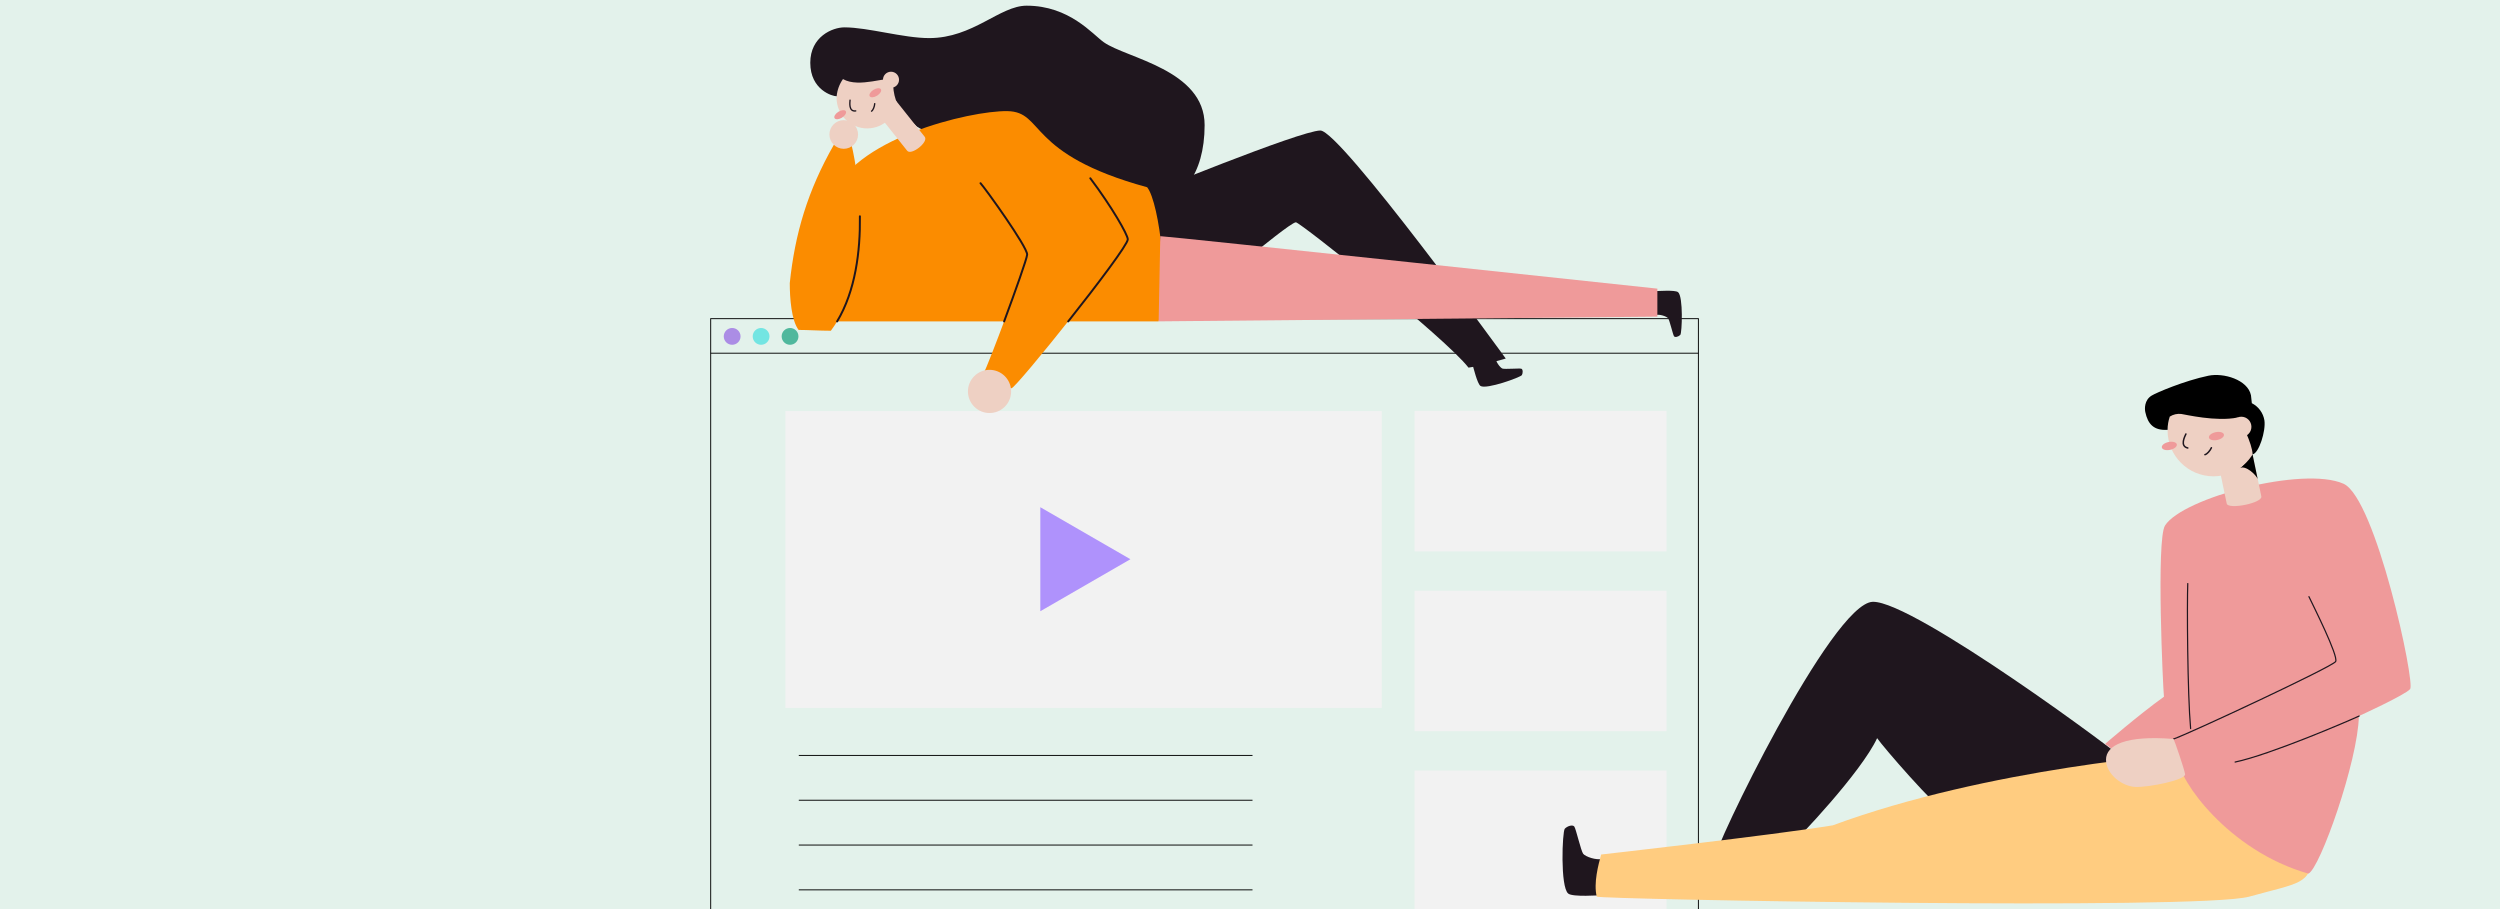 <svg width="440" height="160" viewBox="0 0 440 160" fill="none" xmlns="http://www.w3.org/2000/svg">
<rect x="0" y="0" width="440" height="160" fill="#808080" stroke="none"/>
<g clip-path="url(#clip0_7013_221849)">
<rect width="440" height="160" fill="#E3F2EB"/>
<g clip-path="url(#clip1_7013_221849)">
<path d="M298.917 56.082H125.082V170.439H298.917V56.082Z" stroke="black" stroke-width="0.165" stroke-miterlimit="10"/>
<path d="M125.082 62.162H298.917" stroke="black" stroke-width="0.165" stroke-miterlimit="10"/>
<path d="M243.198 72.348H138.221V124.597H243.198V72.348Z" fill="#F2F2F2"/>
<path d="M140.586 132.953H220.44" stroke="black" stroke-width="0.165" stroke-miterlimit="10"/>
<path d="M140.586 140.84H220.44" stroke="black" stroke-width="0.165" stroke-miterlimit="10"/>
<path d="M140.586 148.729H220.44" stroke="black" stroke-width="0.165" stroke-miterlimit="10"/>
<path d="M140.586 156.615H220.44" stroke="black" stroke-width="0.165" stroke-miterlimit="10"/>
<path d="M128.86 60.682C129.676 60.682 130.338 60.02 130.338 59.203C130.338 58.387 129.676 57.725 128.86 57.725C128.043 57.725 127.381 58.387 127.381 59.203C127.381 60.02 128.043 60.682 128.86 60.682Z" fill="#AB8DE5"/>
<path d="M133.953 60.682C134.77 60.682 135.432 60.02 135.432 59.203C135.432 58.387 134.77 57.725 133.953 57.725C133.137 57.725 132.475 58.387 132.475 59.203C132.475 60.02 133.137 60.682 133.953 60.682Z" fill="#73E5E2"/>
<path d="M139.049 60.682C139.866 60.682 140.528 60.02 140.528 59.203C140.528 58.387 139.866 57.725 139.049 57.725C138.232 57.725 137.57 58.387 137.57 59.203C137.57 60.02 138.232 60.682 139.049 60.682Z" fill="#50B89D"/>
<path d="M198.951 98.424L183.096 89.269V107.578L198.951 98.424Z" fill="#AF92FC"/>
<path d="M293.312 72.314H248.967V97.042H293.312V72.314Z" fill="#F2F2F2"/>
<path d="M293.312 103.967H248.967V128.694H293.312V103.967Z" fill="#F2F2F2"/>
<path d="M293.312 135.617H248.967V160.345H293.312V135.617Z" fill="#F2F2F2"/>
</g>
<g clip-path="url(#clip2_7013_221849)">
<path d="M221.434 43.974C221.434 43.974 227.351 39.123 228.078 39.123C228.805 39.123 254.379 59.427 258.456 64.704C260.376 64.466 265.013 63.105 265.013 63.105C265.013 63.105 235.904 22.971 232.386 22.971C228.868 22.971 200.809 34.486 200.809 34.486L203.127 42.718L221.434 43.974Z" fill="#1F161E"/>
<path d="M152.617 22.6C155.587 22.6 157.995 20.192 157.995 17.222C157.995 14.252 155.587 11.844 152.617 11.844C149.646 11.844 147.238 14.252 147.238 17.222C147.238 20.192 149.646 22.6 152.617 22.6Z" fill="#EED0C3"/>
<path d="M172.57 32.245C173.441 33.189 180.848 43.501 180.778 44.809C180.708 46.117 173.731 64.85 173.151 65.578C173.952 66.375 177.218 68.337 178.019 68.337C178.819 68.337 198.497 43.792 198.497 42.109C198.497 40.428 186.324 21.03 179.302 20.533" fill="#FB8C00"/>
<path d="M142.609 11.047C142.609 6.445 146.515 4.815 148.621 4.815C152.772 4.815 158.975 6.704 163.535 6.704C171.278 6.704 175.946 1 180.688 1C188.245 1 192.298 6.053 194.288 7.448C198.309 10.267 212.014 12.281 212.014 22.013C212.014 30.927 207.733 35.753 202.499 35.753C197.264 35.753 170.428 26.245 170.428 26.245C170.428 26.245 161.825 22.887 161.245 22.157C160.664 21.426 156.989 19.639 157.185 14.016C156.241 13.348 151.219 15.561 148.365 13.918C147.736 14.81 147.353 15.852 147.253 16.939C146.561 16.964 142.609 15.852 142.609 11.047Z" fill="#1F161E"/>
<path d="M146.427 34.945C149.574 24.496 170.741 19.443 177.309 19.559C183.876 19.674 180.515 27.108 201.899 32.956C204.127 35.753 205.91 51.776 203.903 56.567H144.993C144.993 56.567 144.629 38.156 146.427 34.945Z" fill="#FB8C00"/>
<path d="M162.751 24.08C163.478 24.993 160.37 27.434 159.66 26.528L154.533 20.087L157.628 17.639L162.751 24.08Z" fill="#EED0C3"/>
<path d="M259.152 64.102C259.296 64.599 260.006 67.561 260.569 67.928C261.59 68.592 267.643 66.392 267.849 66.018C268.056 65.644 268.052 64.99 267.744 64.892C267.437 64.794 264.835 65.008 264.436 64.871C264.038 64.735 263.219 63.647 263.202 62.938" fill="#1F161E"/>
<path d="M291.262 51.238C291.779 51.238 294.815 50.997 295.336 51.42C296.28 52.19 296.035 58.627 295.734 58.939C295.434 59.25 294.815 59.446 294.626 59.18C294.437 58.914 293.853 56.383 293.601 56.033C293.349 55.683 292.066 55.249 291.384 55.449" fill="#1F161E"/>
<path d="M148.194 20.701C148.738 20.361 149.035 19.856 148.858 19.572C148.681 19.289 148.096 19.335 147.553 19.675C147.009 20.015 146.712 20.521 146.889 20.804C147.066 21.087 147.651 21.041 148.194 20.701Z" fill="#EF9A9A"/>
<path d="M154.374 16.836C154.918 16.496 155.215 15.99 155.037 15.707C154.86 15.424 154.276 15.47 153.732 15.81C153.189 16.15 152.892 16.655 153.069 16.939C153.246 17.222 153.83 17.176 154.374 16.836Z" fill="#EF9A9A"/>
<path d="M149.607 17.629C149.586 18.007 149.33 19.699 150.607 19.521" stroke="#1F161E" stroke-width="0.241" stroke-miterlimit="10" stroke-linecap="round"/>
<path d="M153.395 19.564C153.685 19.372 153.916 18.729 153.951 18.246" stroke="#1F161E" stroke-width="0.241" stroke-miterlimit="10" stroke-linecap="round"/>
<path d="M156.817 15.449C157.597 15.449 158.23 14.816 158.23 14.036C158.23 13.256 157.597 12.623 156.817 12.623C156.037 12.623 155.404 13.256 155.404 14.036C155.404 14.816 156.037 15.449 156.817 15.449Z" fill="#EED0C3"/>
<path d="M140.553 58.067C139.294 56.416 139 52.531 139 49.828C139.902 41.131 142.147 33.557 146.76 25.479C147.319 24.615 149.466 24.891 149.865 25.479C151.183 30.889 153.687 48.251 146.232 58.21C144.378 58.21 142.112 58.067 140.553 58.067Z" fill="#FB8C00"/>
<path d="M148.498 26.189C149.89 26.189 151.019 25.06 151.019 23.668C151.019 22.275 149.89 21.146 148.498 21.146C147.105 21.146 145.977 22.275 145.977 23.668C145.977 25.06 147.105 26.189 148.498 26.189Z" fill="#EED0C3"/>
<path d="M174.159 72.692C176.258 72.692 177.96 70.99 177.96 68.891C177.96 66.792 176.258 65.09 174.159 65.09C172.059 65.09 170.357 66.792 170.357 68.891C170.357 70.99 172.059 72.692 174.159 72.692Z" fill="#EED0C3"/>
<path d="M188 56.571C193.207 50.014 198.491 42.989 198.491 42.122C198.491 41.314 195.637 36.345 191.896 31.379" stroke="#1F161E" stroke-width="0.35" stroke-linecap="round" stroke-linejoin="round"/>
<path d="M172.57 32.246C173.441 33.19 180.848 43.503 180.778 44.811C180.739 45.51 178.68 51.291 176.725 56.575" stroke="#1F161E" stroke-width="0.35" stroke-linecap="round" stroke-linejoin="round"/>
<path d="M151.341 38.068C151.425 44.209 150.561 51.2 147.33 56.574" stroke="#1F161E" stroke-width="0.35" stroke-linecap="round" stroke-linejoin="round"/>
<path d="M204.212 41.565C205.814 41.606 291.696 50.8 291.696 50.8V55.731L203.922 56.559" fill="#EF9A9A"/>
</g>
<g clip-path="url(#clip3_7013_221849)">
<path d="M282.195 157.548C281.418 157.568 276.802 157.913 276.01 157.269C274.573 156.104 274.962 146.324 275.404 145.854C275.847 145.384 276.798 145.077 277.085 145.485C277.373 145.893 278.25 149.756 278.638 150.264C279.027 150.773 280.968 151.456 282.009 151.15" fill="#1F161E"/>
<path d="M374.438 134.12C373.37 132.858 336.827 105.777 329.625 105.917C322.423 106.056 301.348 149.79 301.748 151.261C302.148 152.733 313.302 150.318 314.894 148.979C316.486 147.639 327.61 135.867 330.374 129.915C331.461 131.491 340.415 141.866 343.09 143.539C345.765 145.212 374.438 134.12 374.438 134.12Z" fill="#1F161E"/>
<path d="M281.027 157.807C281.633 158.288 387.146 160.229 395.867 157.807C404.587 155.384 406.889 155.625 406.769 150.539C406.649 145.452 389.686 132.488 387.507 132.488C384.168 132.488 349.815 135.206 322.571 145.258C311.7 147.036 281.804 150.391 281.804 150.391C281.314 152.169 280.437 155.446 281.027 157.807Z" fill="#FFCC80"/>
<path d="M412.446 85.132C418.134 87.652 425.13 120.215 424.179 121.283C423.228 122.351 415.163 126.024 415.163 126.024C415.008 133.952 408.291 152.93 406.276 153.757C392.112 149.727 383.4 137.167 383.4 133.727C383.4 130.287 372.614 132.923 371.783 131.964C371.396 131.567 370.955 131.224 370.475 130.947C370.475 130.947 376.299 125.899 380.853 122.623C380.694 121.221 379.474 94.955 381.047 92.486C384.176 87.59 405.356 81.991 412.446 85.132Z" fill="#EF9A9A"/>
<path d="M415.213 126.018C413.66 126.751 399.554 132.832 393.381 134.121" stroke="#1F161E" stroke-width="0.214" stroke-miterlimit="10" stroke-linecap="round"/>
<path d="M406.372 105.012C407.106 106.565 411.622 115.514 411.07 116.434C410.519 117.355 384.809 129.332 382.549 130.062" stroke="#1F161E" stroke-width="0.214" stroke-miterlimit="10" stroke-linecap="round"/>
<path d="M385.048 102.709C384.905 106.025 384.998 122.238 385.549 128.225" stroke="#1F161E" stroke-width="0.214" stroke-miterlimit="10" stroke-linecap="round"/>
<path d="M382.549 130.062C382.782 130.547 384.405 135.234 384.575 136.251C384.746 137.268 378.107 138.612 375.793 138.499C373.479 138.386 370.656 136.239 370.656 133.7C370.656 131.161 374.131 129.363 382.549 130.062Z" fill="#EED0C3"/>
<path d="M391.903 88.631C392.136 89.737 398.239 88.549 397.995 87.361L396.449 79.977L390.361 81.246L391.903 88.631Z" fill="#EED0C3"/>
<path d="M397.369 84.38C397.233 83.724 395.253 81.771 394.174 82.392C395.498 81.588 395.847 79.717 396.449 79.961L397.369 84.38Z" fill="black"/>
<path d="M389.572 83.833C394.034 83.833 397.652 80.216 397.652 75.754C397.652 71.291 394.034 67.674 389.572 67.674C385.11 67.674 381.492 71.291 381.492 75.754C381.492 80.216 385.11 83.833 389.572 83.833Z" fill="#EED0C3"/>
<path d="M381.946 79.173C382.674 79.021 383.2 78.59 383.121 78.21C383.042 77.83 382.387 77.645 381.659 77.797C380.93 77.949 380.404 78.38 380.483 78.76C380.563 79.14 381.217 79.325 381.946 79.173Z" fill="#EF9A9A"/>
<path d="M390.237 77.44C390.965 77.288 391.491 76.857 391.412 76.477C391.333 76.097 390.678 75.912 389.95 76.065C389.221 76.217 388.695 76.648 388.774 77.028C388.854 77.408 389.509 77.592 390.237 77.44Z" fill="#EF9A9A"/>
<path d="M384.719 76.385C384.548 76.773 383.589 78.528 385.049 78.846" stroke="#1F161E" stroke-width="0.268" stroke-miterlimit="10" stroke-linecap="round"/>
<path d="M388.07 80.02C388.459 79.927 388.975 79.317 389.208 78.805" stroke="#1F161E" stroke-width="0.268" stroke-miterlimit="10" stroke-linecap="round"/>
<path d="M396.17 69.564C395.595 66.819 391.34 65.572 388.676 66.127C384.436 67.013 379.486 69.125 378.694 69.622C377.37 70.422 377.459 71.99 377.568 72.503C378.015 74.638 379.071 75.803 381.493 75.651C381.497 74.859 381.628 74.073 381.882 73.322C382.486 72.933 383.207 72.77 383.92 72.86C384.561 72.945 390.074 74.262 393.786 73.485C394.426 74.075 396.403 78.102 396.457 79.965C397.556 79.798 398.821 75.842 398.534 73.966C398.426 73.327 398.17 72.722 397.785 72.201C397.401 71.679 396.899 71.254 396.321 70.961C396.267 70.558 396.212 69.781 396.17 69.564Z" fill="black"/>
<path d="M394.472 76.898C395.454 76.898 396.25 76.102 396.25 75.12C396.25 74.138 395.454 73.342 394.472 73.342C393.489 73.342 392.693 74.138 392.693 75.12C392.693 76.102 393.489 76.898 394.472 76.898Z" fill="#EED0C3"/>
</g>
</g>
<defs>
<clipPath id="clip0_7013_221849">
<rect width="440" height="160" fill="white"/>
</clipPath>
<clipPath id="clip1_7013_221849">
<rect width="174" height="114.522" fill="white" transform="translate(125 56)"/>
</clipPath>
<clipPath id="clip2_7013_221849">
<rect width="157" height="71.688" fill="white" transform="translate(139 1)"/>
</clipPath>
<clipPath id="clip3_7013_221849">
<rect width="149.263" height="93" fill="white" transform="translate(275 66)"/>
</clipPath>
</defs>
</svg>
